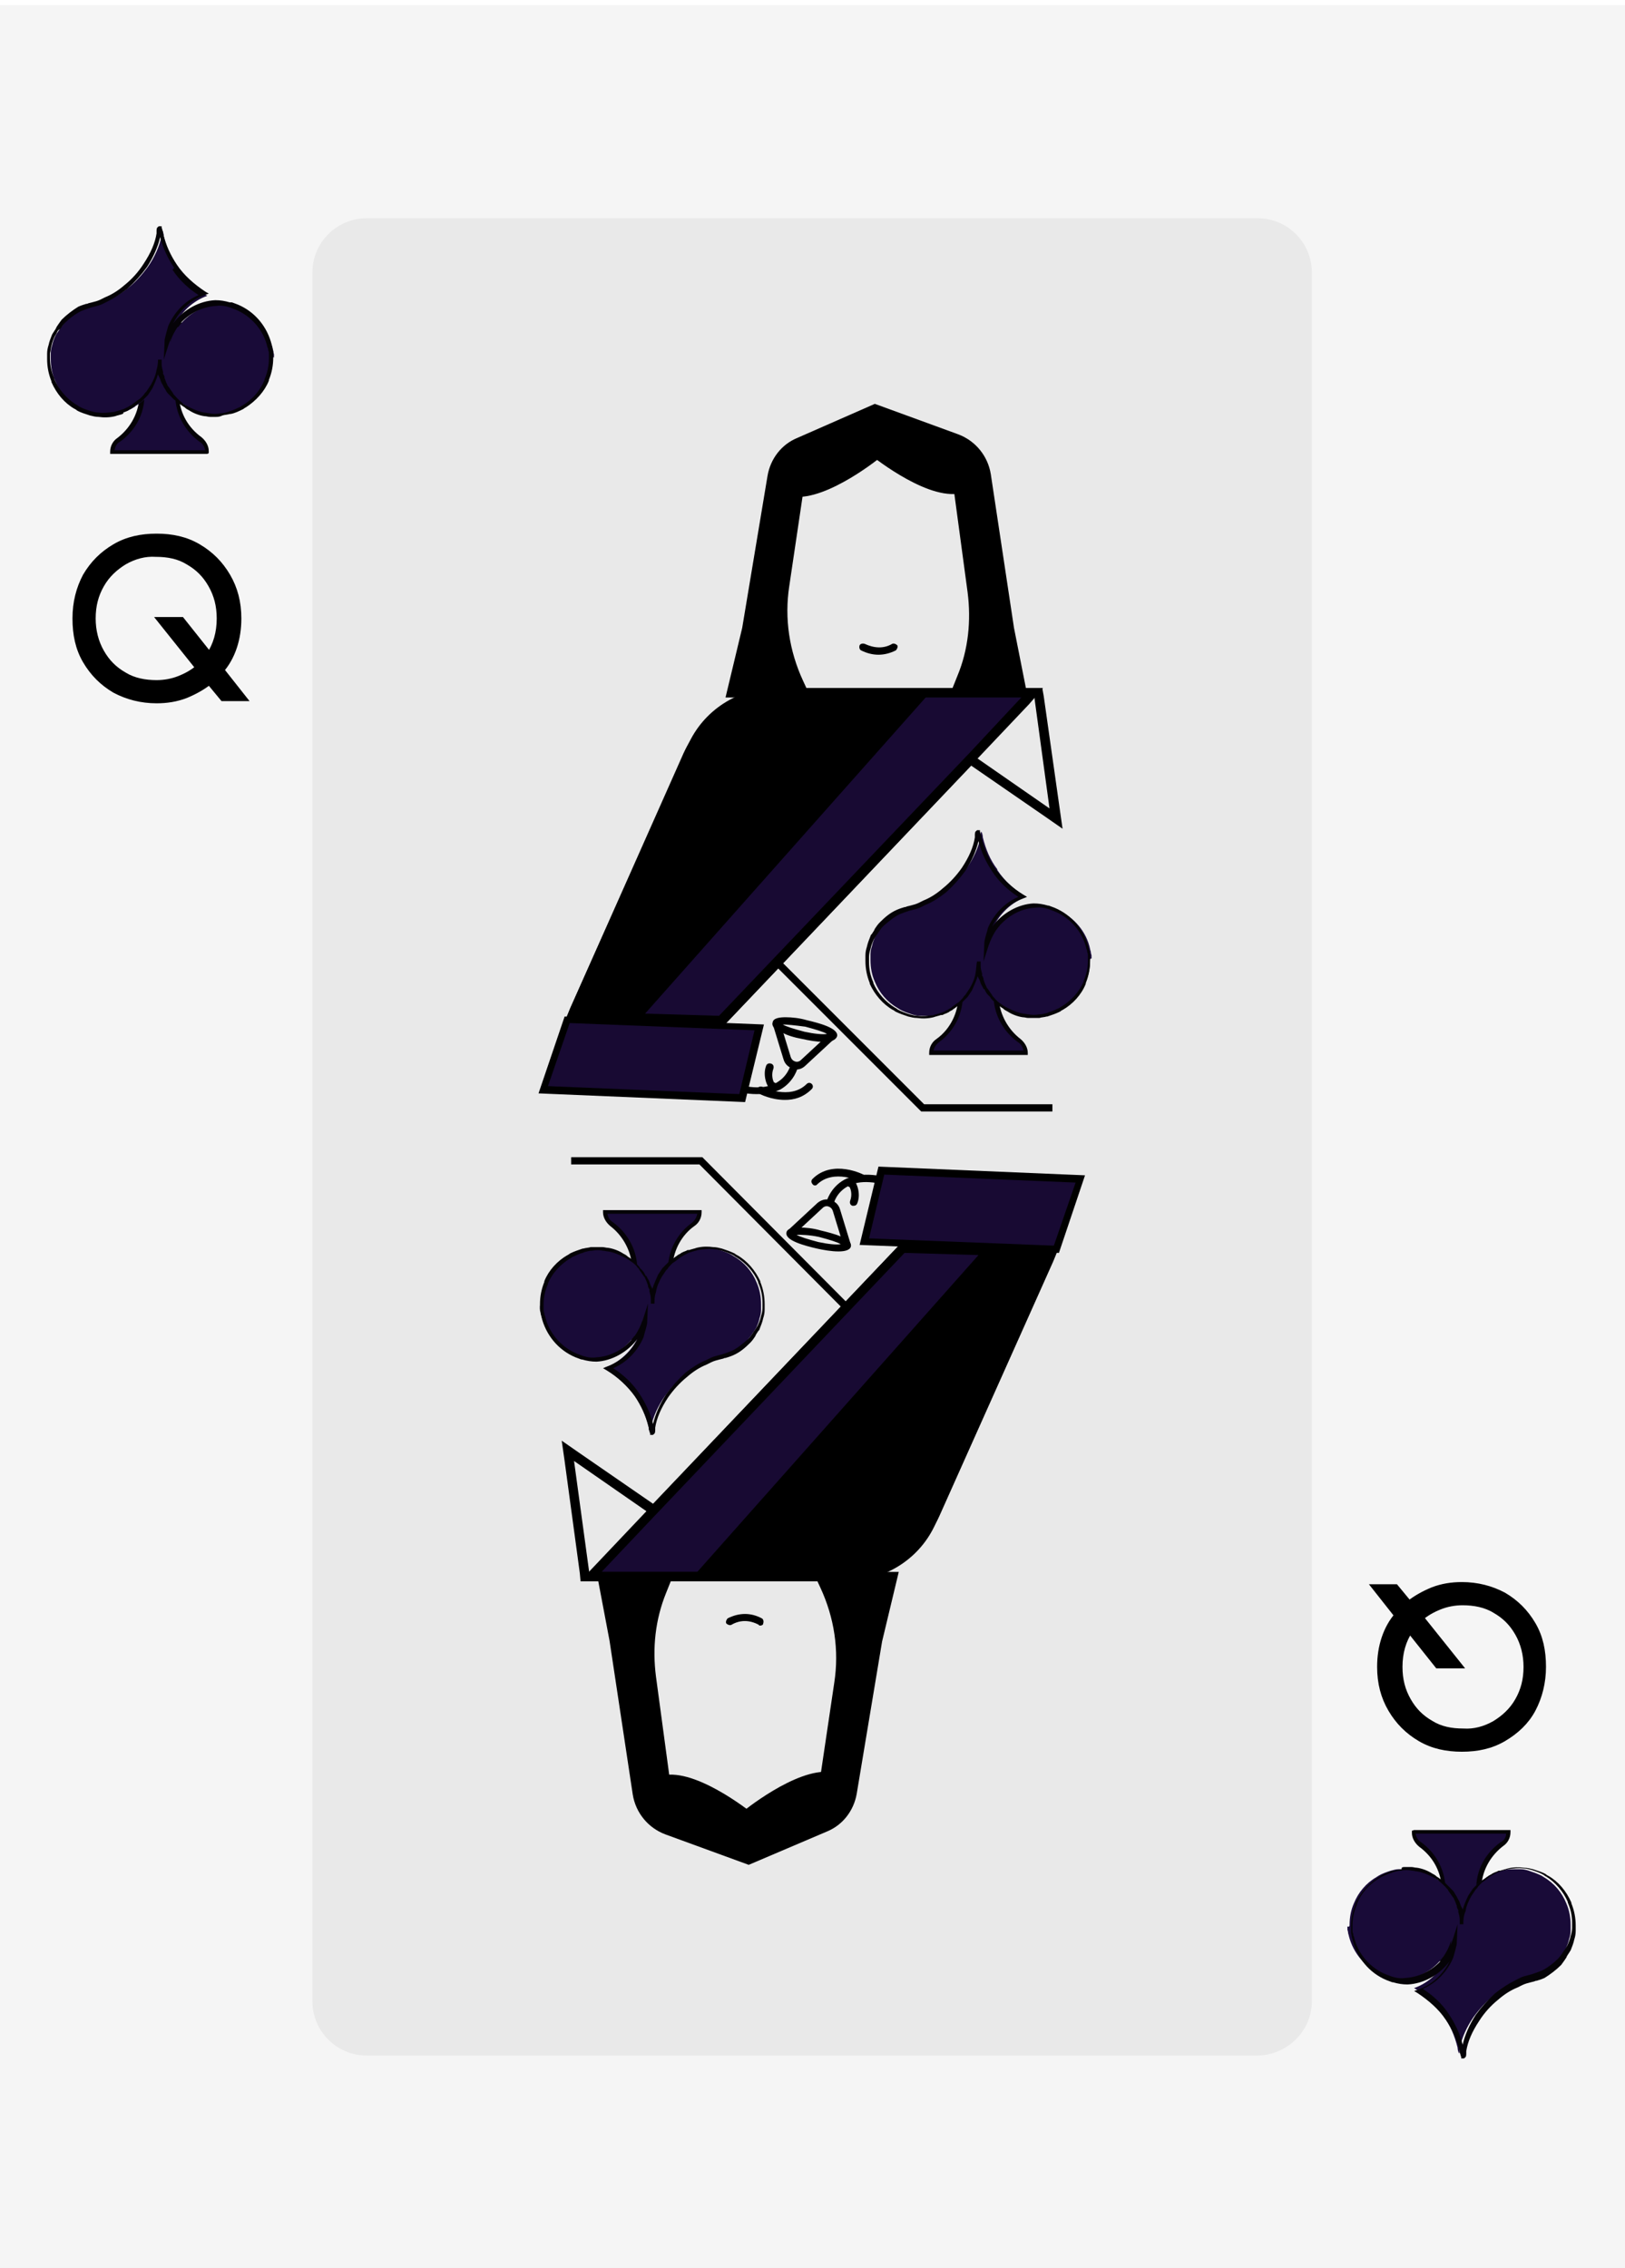 <?xml version="1.0" encoding="utf-8"?>
<!-- Generator: Adobe Illustrator 25.2.0, SVG Export Plug-In . SVG Version: 6.00 Build 0)  -->
<svg version="1.1" id="Layer_1" xmlns="http://www.w3.org/2000/svg" xmlns:xlink="http://www.w3.org/1999/xlink" x="0px" y="0px"
	 viewBox="0 0 224.2 312.8" style="enable-background:new 0 0 224.2 312.8;" xml:space="preserve">
<style type="text/css">
	.st0{fill:#190B38;}
	.st1{opacity:2.000000e-02;}
	.st2{opacity:5.000000e-02;}
	.st3{stroke:#000000;stroke-miterlimit:10;}
	.st4{fill:#050307;}
</style>
<g>
	<g>
		<path d="M104.4,150.9c-1.4,0-3-0.3-4.8-1l0.4-0.9c3,1.1,5.3,1.3,7,0.4c1.7-0.9,2-2.4,2.1-2.5l1,0.2c0,0.1-0.5,2.1-2.5,3.2
			C106.6,150.7,105.6,150.9,104.4,150.9z"/>
	</g>
	<g>
		<g>
			<path d="M78.8,140.1l16.5-37c2-4.6,6.6-7.5,11.6-7.5h35.5l-43,45.2L78.8,140.1z"/>
		</g>
		<g>
			<path d="M141,96.1l-7.3,7.7l-34.5,36.3l-19.4-0.7L96,103.3c1.9-4.3,6.2-7.1,11-7.1H141 M143.9,94.9H141H107
				c-5.2,0-10,3.1-12.1,7.9L78.7,139l-0.7,1.7l1.8,0.1l19.4,0.7l0.6,0l0.4-0.4l34.5-36.3l7.3-7.7L143.9,94.9L143.9,94.9z"/>
		</g>
	</g>
	<g>
		<path d="M121.2,90.3c-0.8,0-1.6-0.2-2.4-0.6c-0.2-0.1-0.3-0.4-0.2-0.7c0.1-0.2,0.4-0.3,0.7-0.2c1.3,0.6,2.6,0.7,3.8,0
			c0.2-0.1,0.5,0,0.7,0.2c0.1,0.2,0,0.5-0.2,0.7C122.8,90.1,122,90.3,121.2,90.3z"/>
	</g>
	<g>
		<polygon points="145.2,153.3 127.1,153.3 107.2,133.4 107.9,132.7 127.5,152.3 145.2,152.3 		"/>
	</g>
	<g>
		<path d="M142.7,96.1l2.1,15.4l-11.1-7.7l-34.5,36.3l-19.4-0.7l15.7-35.1c2.2-5,7.2-8.3,12.8-8.3H142.7 M143.8,94.9h-1.1h-34.5
			c-6,0-11.4,3.5-13.9,9L78.7,139l-0.7,1.7l1.8,0.1l19.4,0.7l0.6,0l0.4-0.4l33.8-35.5l10.3,7.1l2.3,1.6l-0.4-2.8L144,96L143.8,94.9
			L143.8,94.9z"/>
	</g>
	<g>
		<polygon class="st0" points="141,96.1 133.9,103.7 99.2,140.1 89,139.8 127.8,96.1 		"/>
	</g>
	<g>
		<path d="M139.9,86.6l-3.2-21.2c-0.4-2.5-2.1-4.6-4.5-5.5l-11.5-4.2L110,60.4c-2.2,0.9-3.7,2.9-4.1,5.2l-3.5,21l-2.3,9.6l41.7,0
			L139.9,86.6z M132.1,93.2l-0.8,2h-19.9l-0.6-1.3c-1.9-4.1-2.6-8.6-1.9-13.1l1.9-12.8l10-4.8l10.8,4.4l1.9,14.1
			C134,85.6,133.6,89.6,132.1,93.2z"/>
	</g>
	<g>
		<path d="M119.8,62.5c0,0,7.5,6.2,12.3,5.6c4.9-0.7-1.4-4.5-1.4-4.5L119.8,62.5z"/>
	</g>
	<g>
		<path d="M121.7,62.9c0,0-7.5,6.2-12.3,5.6c-4.9-0.7,1.4-4.5,1.4-4.5L121.7,62.9z"/>
	</g>
	<g>
		<g>
			<polygon class="st0" points="78.2,140.6 74.9,150.3 102.4,151.5 104.7,141.7 			"/>
		</g>
		<g>
			<path d="M102.8,152l-28.5-1.2l3.6-10.6l27.5,1.1L102.8,152z M75.6,149.8l26.4,1.1l2.1-8.8l-25.5-1L75.6,149.8z"/>
		</g>
	</g>
	<g>
		<path d="M113.7,143.7c-1,0-2.1-0.2-3-0.4c-1.1-0.2-2.1-0.5-2.8-0.9c-0.7-0.3-1.5-0.7-1.3-1.4c0.1-0.6,1-0.7,1.8-0.7
			c0.8,0,1.9,0.1,2.9,0.4c1.7,0.4,4.4,1.1,4.2,2.2v0C115.3,143.5,114.6,143.7,113.7,143.7z M108,141.3c0.5,0.3,1.5,0.6,3,1
			c1.4,0.3,2.5,0.4,3.1,0.3c-0.5-0.3-1.5-0.6-3-1C109.6,141.4,108.6,141.3,108,141.3z"/>
	</g>
	<g>
		<path d="M109.9,147.5c-0.2,0-0.3,0-0.5-0.1c-0.6-0.2-1.1-0.6-1.3-1.3l-1.5-4.9l1-0.3l1.5,4.9c0.1,0.3,0.3,0.5,0.6,0.6
			c0.3,0.1,0.6,0,0.8-0.2l4.1-3.8l0.7,0.7l-4.1,3.8C110.8,147.3,110.4,147.5,109.9,147.5z"/>
	</g>
	<g>
		<path d="M106.6,150.3c-0.1,0-0.2,0-0.3-0.1c-0.5-0.3-1.1-1.9-0.6-3.2c0.1-0.3,0.4-0.4,0.7-0.3c0.3,0.1,0.4,0.4,0.3,0.7
			c-0.3,0.8-0.1,1.6,0.1,1.9c0.1,0,0.1,0,0.2,0.1c0.2,0.2,0.3,0.5,0.1,0.7C106.9,150.2,106.8,150.3,106.6,150.3z"/>
	</g>
	<g>
		<path d="M108.3,151.7c-1.9,0-3.5-0.8-3.6-0.9c-0.2-0.1-0.3-0.4-0.2-0.7c0.1-0.2,0.4-0.3,0.7-0.2c0,0,3.8,1.9,6.1-0.4
			c0.2-0.2,0.5-0.2,0.7,0c0.2,0.2,0.2,0.5,0,0.7C110.8,151.4,109.5,151.7,108.3,151.7z"/>
	</g>
	<g>
		<path d="M115,166.1l-1-0.2c0-0.1,0.5-2.1,2.5-3.2c1.9-1,4.6-0.9,7.9,0.3L124,164c-3-1.1-5.4-1.3-7-0.4
			C115.3,164.5,115,166.1,115,166.1z"/>
	</g>
	<g>
		<g>
			<path d="M81.5,217.4l43-45.2l20.6,0.7l-16.5,37c-2,4.6-6.6,7.5-11.6,7.5H81.5z"/>
		</g>
		<g>
			<path d="M124.8,172.8l19.4,0.7L128,209.7c-1.9,4.3-6.2,7.1-11,7.1H83l7.3-7.7L124.8,172.8 M124.3,171.5l-0.4,0.4l-34.5,36.3
				l-7.3,7.7l-2,2.1H83H117c5.2,0,10-3.1,12.1-7.9l16.2-36.2l0.7-1.7l-1.8-0.1l-19.4-0.7L124.3,171.5L124.3,171.5z"/>
		</g>
	</g>
	<g>
		<path d="M104.9,224.2c-0.1,0-0.2,0-0.2-0.1c-1.3-0.7-2.6-0.7-3.8,0c-0.2,0.1-0.5,0-0.7-0.2c-0.1-0.2,0-0.5,0.2-0.7
			c1.6-0.8,3.2-0.8,4.7,0c0.2,0.1,0.3,0.4,0.2,0.7C105.3,224.1,105.1,224.2,104.9,224.2z"/>
	</g>
	<g>
		<polygon points="116.1,180.3 96.5,160.6 78.8,160.6 78.8,159.6 96.9,159.6 116.8,179.6 		"/>
	</g>
	<g>
		<path d="M124.8,172.8l19.4,0.7l-15.7,35.1c-2.2,5-7.2,8.3-12.8,8.3H81.3l-2.1-15.4l11.1,7.7L124.8,172.8 M124.3,171.5l-0.4,0.4
			l-33.8,35.5l-10.3-7.1l-2.3-1.6l0.4,2.8L80,217l0.1,1.1h1.1h34.5c6,0,11.4-3.5,13.9-9l15.7-35.1l0.7-1.7l-1.8-0.1l-19.4-0.7
			L124.3,171.5L124.3,171.5z"/>
	</g>
	<g>
		<polygon class="st0" points="83,216.8 90.1,209.3 124.8,172.8 135,173.1 96.2,216.8 		"/>
	</g>
	<g>
		<path d="M84.1,226.3l3.2,21.2c0.4,2.5,2.1,4.6,4.5,5.5l11.5,4.2l10.8-4.6c2.2-0.9,3.7-2.9,4.1-5.2l3.5-21l2.3-9.6l-41.7,0
			L84.1,226.3z M91.9,219.7l0.8-2h19.9l0.6,1.3c1.9,4.1,2.6,8.6,1.9,13.1l-1.9,12.8l-10,4.8l-10.8-4.4l-1.9-14.1
			C90,227.3,90.4,223.4,91.9,219.7z"/>
	</g>
	<g>
		<path d="M104.2,250.4c0,0-7.5-6.2-12.3-5.6c-4.9,0.7,1.4,4.5,1.4,4.5L104.2,250.4z"/>
	</g>
	<g>
		<path d="M102.3,250c0,0,7.5-6.2,12.3-5.6c4.9,0.7-1.4,4.5-1.4,4.5L102.3,250z"/>
	</g>
	<g>
		<g>
			<polygon class="st0" points="145.8,172.3 149.1,162.7 121.6,161.5 119.3,171.2 			"/>
		</g>
		<g>
			<path d="M146.1,172.8l-27.5-1.1l2.6-10.8l28.5,1.2L146.1,172.8z M119.9,170.8l25.5,1l3-8.7L122,162L119.9,170.8z"/>
		</g>
	</g>
	<g>
		<path d="M115.7,172.6c-1,0-2.1-0.2-3-0.4c-1.7-0.4-4.4-1.1-4.2-2.2c0.1-0.6,1-0.7,1.8-0.7c0.8,0,1.9,0.1,2.9,0.4
			c1.7,0.4,4.4,1.1,4.2,2.2C117.3,172.4,116.6,172.6,115.7,172.6z M109.9,170.3c0.5,0.3,1.5,0.6,3,1c1.4,0.3,2.5,0.4,3.1,0.3
			c-0.5-0.3-1.5-0.6-3-1C111.6,170.3,110.5,170.3,109.9,170.3z"/>
	</g>
	<g>
		<path d="M116.4,171.9l-1.5-4.9c-0.1-0.3-0.3-0.5-0.6-0.6c-0.3-0.1-0.6,0-0.8,0.2l-4.1,3.8l-0.7-0.7l4.1-3.8
			c0.5-0.4,1.1-0.6,1.8-0.4c0.6,0.2,1.1,0.6,1.3,1.3l1.5,4.9L116.4,171.9z"/>
	</g>
	<g>
		<path d="M117.8,166.3c-0.1,0-0.1,0-0.2,0c-0.3-0.1-0.4-0.4-0.3-0.7c0.3-0.8,0.1-1.6-0.1-1.9c-0.1,0-0.1,0-0.2-0.1
			c-0.2-0.2-0.3-0.5-0.1-0.7c0.2-0.2,0.5-0.3,0.8-0.2c0.5,0.3,1.1,1.9,0.6,3.2C118.2,166.2,118,166.3,117.8,166.3z"/>
	</g>
	<g>
		<path d="M112.5,163.5c-0.1,0-0.3,0-0.4-0.2c-0.2-0.2-0.2-0.5,0-0.7c2.8-2.8,7.1-0.6,7.2-0.5c0.2,0.1,0.3,0.4,0.2,0.7
			c-0.1,0.2-0.4,0.3-0.7,0.2c0,0-3.8-1.9-6.1,0.4C112.7,163.4,112.6,163.5,112.5,163.5z"/>
	</g>
	<g>
		<g class="st1">
			<rect x="-0.2" y="0.7" width="224.4" height="312.1"/>
		</g>
		<g class="st1">
			<rect x="-0.2" y="0.7" width="224.4" height="312.1"/>
		</g>
		<g class="st2">
			<path d="M173.4,283.5H50.6c-4.2,0-7.5-3.4-7.5-7.5V37.6c0-4.2,3.4-7.5,7.5-7.5h122.9c4.2,0,7.5,3.4,7.5,7.5V276
				C181,280.1,177.6,283.5,173.4,283.5z"/>
		</g>
		<g>
			<path class="st3" d="M27.3,75.5c1.7,1,3,2.3,4,4c1,1.7,1.5,3.6,1.5,5.8c0,1.4-0.2,2.7-0.6,3.9s-1,2.3-1.8,3.2l3,3.8h-2.6
				l-1.9-2.3c-1,0.8-2.1,1.4-3.3,1.9c-1.3,0.5-2.6,0.7-4,0.7c-2.1,0-4-0.5-5.7-1.4c-1.7-1-3-2.3-4-4c-1-1.7-1.4-3.6-1.4-5.8
				s0.5-4.1,1.4-5.8c1-1.7,2.3-3,4-4c1.7-1,3.6-1.4,5.7-1.4S25.6,74.5,27.3,75.5z M17.1,77.4c-1.3,0.8-2.4,1.8-3.2,3.2
				c-0.8,1.4-1.2,2.9-1.2,4.7c0,1.7,0.4,3.3,1.2,4.7c0.8,1.4,1.8,2.4,3.2,3.2c1.3,0.8,2.9,1.1,4.5,1.1c1.1,0,2.2-0.2,3.2-0.6
				c1-0.4,1.9-0.9,2.7-1.6l-5.2-6.5h2.7l3.9,4.9c1-1.5,1.5-3.2,1.5-5.2c0-1.8-0.4-3.3-1.2-4.7c-0.8-1.4-1.8-2.4-3.2-3.2
				c-1.3-0.8-2.8-1.1-4.5-1.1C20,76.2,18.5,76.6,17.1,77.4z"/>
		</g>
		<g>
			<path class="st3" d="M196,239.7c-1.7-1-3-2.3-4-4s-1.5-3.6-1.5-5.8c0-1.4,0.2-2.7,0.6-3.9c0.4-1.2,1-2.3,1.8-3.2l-3-3.8h2.6
				l1.9,2.3c1-0.8,2.1-1.4,3.3-1.9c1.3-0.5,2.6-0.7,4-0.7c2.1,0,4,0.5,5.7,1.4c1.7,1,3,2.3,4,4s1.4,3.6,1.4,5.8
				c0,2.1-0.5,4.1-1.4,5.8s-2.3,3-4,4c-1.7,1-3.6,1.4-5.7,1.4S197.7,240.7,196,239.7z M206.3,237.8c1.3-0.8,2.4-1.8,3.2-3.2
				s1.2-2.9,1.2-4.7c0-1.7-0.4-3.3-1.2-4.7s-1.8-2.4-3.2-3.2c-1.3-0.8-2.9-1.1-4.5-1.1c-1.1,0-2.2,0.2-3.2,0.6s-1.9,0.9-2.7,1.6
				l5.2,6.5h-2.7l-3.9-4.9c-1,1.5-1.5,3.2-1.5,5.2c0,1.8,0.4,3.3,1.2,4.7s1.8,2.4,3.2,3.2c1.3,0.8,2.8,1.1,4.5,1.1
				C203.4,239,204.9,238.6,206.3,237.8z"/>
		</g>
		<g>
			<g>
				<path class="st0" d="M24.5,54.4c0,0.2,0,0.4,0,0.7c0.2,2.3,1.4,4.3,3.2,5.6c0.6,0.4,0.9,1,0.9,1.7v0H15.5v0
					c0-0.7,0.4-1.3,0.9-1.7c1.7-1.3,2.9-3.2,3.2-5.5c0-0.3,0-0.5,0-0.8c0-3-1.7-5.5-4.1-6.8v-2.7h8.3c-0.2,0.5-0.3,1-0.4,1.5
					c0,0.3-0.1,0.5-0.1,0.8c0.2-0.8,0.6-1.6,1.1-2.3h4.2v2.7C26.1,48.8,24.5,51.4,24.5,54.4z"/>
			</g>
			<g>
				<path class="st4" d="M28.6,62.6H15.2v-0.3c0-0.8,0.4-1.5,1-1.9c1.7-1.3,2.8-3.2,3-5.3c0-0.2,0-0.5,0-0.8c0-2.8-1.5-5.3-4-6.6
					l-0.1-0.1v-3.1h9l0,0.1l0.1-0.1h4.6v3.1l-0.1,0.1c-2.4,1.3-4,3.8-4,6.6c0,0.2,0,0.4,0,0.6c0.2,2.2,1.3,4.1,3.1,5.4
					c0.6,0.5,1,1.2,1,1.9v0.3L28.6,62.6z M15.8,62.1h12.5c-0.1-0.5-0.3-0.9-0.8-1.2c-1.9-1.4-3.1-3.5-3.3-5.8c0-0.2,0-0.5,0-0.7
					c0-2.9,1.6-5.6,4.1-7v-2.3h-3.8c-0.4,0.6-0.8,1.3-1,2.1l-0.7,2.3l0.2-2.4c0-0.3,0.1-0.6,0.1-0.8c0.1-0.4,0.2-0.8,0.3-1.2h-7.6
					v2.3c2.5,1.4,4.1,4.1,4.1,7c0,0.3,0,0.6,0,0.8c-0.2,2.3-1.4,4.3-3.3,5.7C16.1,61.1,15.9,61.6,15.8,62.1z"/>
			</g>
			<g>
				<path class="st0" d="M37.5,49.5c0,1.1-0.2,2.1-0.6,3c0,0,0,0,0,0c-0.6,1.5-1.7,2.8-3.1,3.6c-0.1,0.1-0.2,0.1-0.3,0.2
					c-0.5,0.3-1.1,0.5-1.7,0.7c0,0,0,0,0,0c-0.4,0.1-0.7,0.2-1.1,0.2c-0.3,0-0.5,0-0.8,0c-0.3,0-0.5,0-0.8,0h0
					c-0.2,0-0.5-0.1-0.7-0.1c-0.7-0.1-1.4-0.4-2.1-0.7c-0.2-0.1-0.4-0.2-0.6-0.4c-0.1-0.1-0.2-0.1-0.3-0.2c-0.3-0.2-0.6-0.4-0.8-0.7
					c-0.1-0.1-0.1-0.1-0.2-0.2c-0.2-0.2-0.3-0.3-0.4-0.5c-0.1-0.1-0.2-0.2-0.2-0.3c-0.2-0.2-0.3-0.4-0.4-0.6
					c-0.1-0.1-0.1-0.2-0.2-0.3c-0.1-0.2-0.2-0.5-0.3-0.7c-0.1-0.1-0.1-0.2-0.1-0.3c-0.1-0.1-0.1-0.2-0.1-0.4c0-0.1-0.1-0.2-0.1-0.2
					c0-0.1,0-0.1,0-0.2c-0.1-0.4-0.2-0.7-0.2-1.1c0-0.2,0-0.4,0-0.6c0,0.5-0.1,1-0.2,1.5c-0.2,0.8-0.5,1.5-0.9,2.2
					c-0.2,0.3-0.4,0.6-0.6,0.9c-0.1,0.1-0.1,0.1-0.2,0.2c-0.2,0.2-0.4,0.4-0.6,0.6c0,0-0.1,0.1-0.1,0.1c-0.1,0.1-0.2,0.1-0.2,0.2
					c-0.1,0-0.1,0.1-0.2,0.1c-0.2,0.2-0.4,0.3-0.7,0.5c0,0-0.1,0.1-0.1,0.1c-0.2,0.1-0.3,0.2-0.5,0.3c-0.2,0.1-0.4,0.2-0.6,0.3
					c-0.1,0-0.2,0.1-0.3,0.1c-0.1,0-0.2,0.1-0.3,0.1c-0.1,0-0.3,0.1-0.4,0.1c-0.1,0-0.2,0-0.3,0.1c-0.5,0.1-1,0.1-1.5,0.1
					c-0.3,0-0.5,0-0.8,0c-0.4,0-0.8-0.1-1.1-0.2c-0.6-0.2-1.2-0.4-1.8-0.7c-0.1-0.1-0.2-0.1-0.3-0.2c-1.4-0.8-2.5-2.1-3.1-3.6
					c0,0,0,0,0,0c-0.4-0.9-0.6-1.9-0.6-3c0-0.2,0-0.5,0-0.7c0,0,0,0,0-0.1c0-0.4,0.1-0.8,0.2-1.1c0.1-0.5,0.3-1,0.5-1.4
					c0.1-0.1,0.1-0.2,0.2-0.3c0.1-0.2,0.3-0.4,0.4-0.6c0.2-0.3,0.5-0.6,0.7-0.9c0.6-0.7,1.4-1.3,2.3-1.7c0.3-0.1,0.5-0.2,0.8-0.3
					c0.1,0,0.2-0.1,0.3-0.1c0.1,0,0.3-0.1,0.4-0.1c0,0,0,0,0,0c0.5-0.1,1-0.3,1.5-0.5c0.2-0.1,0.4-0.2,0.6-0.3c1-0.4,1.9-1,2.8-1.7
					c1-0.8,1.9-1.8,2.7-2.9c0.9-1.3,1.6-2.8,1.9-4.3c0-0.1,0-0.2,0-0.3c0-0.1,0-0.3,0.1-0.4c0,0,0,0,0,0c0,0,0,0,0,0
					c0.1,0.2,0.2,0.5,0.2,0.8c0.4,1.6,1,3.1,2,4.4c0,0,0,0,0,0.1c1,1.5,2.4,2.8,4,3.7c-2,0.7-3.7,2.3-4.6,4.3
					c-0.2,0.5-0.3,1-0.4,1.5c-0.1,0.3-0.1,0.5-0.1,0.8c0.2-0.8,0.6-1.6,1.1-2.3c1.3-1.8,3.4-3,5.6-3.1c0.7,0,1.3,0.1,2,0.3
					c0,0,0,0,0,0c0.3,0.1,0.6,0.2,0.8,0.3c2.3,1,4,3,4.6,5.4c0,0.1,0.1,0.3,0.1,0.4c0,0.2,0.1,0.4,0.1,0.5c0,0.1,0,0.2,0,0.4
					C37.5,49.2,37.5,49.4,37.5,49.5z"/>
			</g>
			<g>
				<path class="st4" d="M29.8,57.5c-0.3,0-0.5,0-0.8,0c-0.3,0-0.5-0.1-0.8-0.1c-0.7-0.1-1.5-0.4-2.1-0.8c-0.2-0.1-0.4-0.2-0.6-0.4
					c-0.1-0.1-0.2-0.1-0.3-0.2c-0.3-0.2-0.6-0.4-0.9-0.7L24,55.1c-0.2-0.2-0.3-0.3-0.5-0.5c-0.1-0.1-0.1-0.1-0.2-0.2l-0.1-0.1
					c-0.2-0.2-0.3-0.4-0.4-0.6c-0.1-0.1-0.1-0.2-0.2-0.3c-0.1-0.3-0.3-0.5-0.4-0.8c0-0.1-0.1-0.2-0.1-0.3c-0.1-0.2-0.1-0.3-0.2-0.4
					c0,0,0-0.1-0.1-0.2c0,0,0-0.1,0-0.1c-0.2,0.7-0.5,1.4-0.8,2c-0.2,0.3-0.4,0.6-0.6,0.9c0,0-0.1,0.1-0.1,0.1l-0.1,0.1
					c-0.2,0.2-0.4,0.4-0.6,0.6c-0.1,0.1-0.1,0.1-0.1,0.1c0,0-0.1,0.1-0.2,0.1l-0.3,0.2c-0.3,0.2-0.5,0.4-0.7,0.5
					c0,0-0.1,0.1-0.1,0.1c-0.2,0.1-0.4,0.2-0.5,0.3c-0.2,0.1-0.4,0.2-0.7,0.3C17.1,57,17,57,16.9,57.1l-0.3,0.1
					c-0.1,0-0.3,0.1-0.4,0.1l-0.3,0.1c-0.8,0.2-1.6,0.2-2.3,0.1c-0.4,0-0.8-0.1-1.2-0.2c-0.6-0.2-1.3-0.4-1.8-0.7l-0.1-0.1
					c-0.1,0-0.1-0.1-0.2-0.1c-1.4-0.8-2.5-2.1-3.2-3.7l0-0.1c-0.4-1-0.6-2-0.6-3.1c0-0.3,0-0.5,0-0.7c0-0.5,0.1-0.9,0.2-1.2
					c0.1-0.5,0.3-1,0.5-1.5c0.1-0.1,0.1-0.2,0.2-0.3c0.1-0.2,0.3-0.4,0.4-0.7c0.2-0.3,0.4-0.6,0.7-1c0.7-0.7,1.5-1.3,2.3-1.8
					c0.2-0.1,0.5-0.2,0.8-0.3c0.1,0,0.2-0.1,0.4-0.1c0.1,0,0.2-0.1,0.3-0.1l0.4-0.1c0.4-0.1,0.8-0.2,1.2-0.4
					c0.2-0.1,0.4-0.2,0.6-0.3c1-0.4,1.9-1,2.7-1.7c1-0.8,1.9-1.8,2.6-2.9c1-1.5,1.6-2.9,1.8-4.2c0-0.1,0-0.2,0-0.3
					c0-0.2,0-0.5,0.2-0.6l0.1-0.1l0.4,0v0.2c0.1,0.2,0.1,0.4,0.2,0.6c0,0.1,0,0.1,0,0.2c0.4,1.7,1.1,3.1,1.9,4.3l-0.2,0.2l0.2-0.2
					c1,1.5,2.4,2.7,3.9,3.7l0.5,0.3l-0.6,0.2c-1.9,0.7-3.4,2.1-4.3,3.9c1.4-1.9,3.6-3.1,5.8-3.2c0.7,0,1.3,0.1,2,0.3H32l0,0
					c0.3,0.1,0.5,0.2,0.8,0.3c2.4,1,4.1,3.1,4.7,5.6c0,0.1,0.1,0.3,0.1,0.4c0,0.2,0.1,0.4,0.1,0.5c0,0.1,0,0.2,0,0.4
					c0,0.1,0,0.3,0,0.4c0,1.1-0.2,2.1-0.6,3.1l0,0.1c-0.6,1.5-1.8,2.8-3.2,3.7c-0.1,0-0.1,0.1-0.2,0.1l-0.1,0.1
					c-0.6,0.3-1.2,0.6-1.8,0.7l-0.1,0l0,0c-0.3,0.1-0.7,0.1-1,0.2C30.3,57.5,30,57.5,29.8,57.5z M21.8,49.6l0.5,0c0,0.2,0,0.4,0,0.6
					c0,0.4,0.1,0.7,0.2,1.1c0,0.1,0,0.1,0,0.1l0,0.1c0,0.1,0,0.1,0.1,0.2c0,0.1,0.1,0.2,0.1,0.3l0,0.1c0,0.1,0.1,0.2,0.1,0.3
					c0.1,0.3,0.2,0.5,0.3,0.7c0,0.1,0.1,0.2,0.2,0.3c0.1,0.2,0.3,0.4,0.4,0.6l0.1,0.1c0,0.1,0.1,0.1,0.1,0.2
					c0.1,0.2,0.3,0.3,0.4,0.5l0.2,0.2c0.2,0.2,0.5,0.4,0.8,0.7c0.1,0.1,0.2,0.1,0.3,0.2c0.2,0.1,0.4,0.2,0.6,0.3
					c0.6,0.3,1.3,0.6,2,0.7c0.2,0,0.5,0.1,0.7,0.1c0.5,0.1,1,0.1,1.5,0c0.4,0,0.7-0.1,1.1-0.2l0.2-0.1l0,0c0.5-0.1,1-0.4,1.5-0.6
					l0.1-0.1c0.1,0,0.1-0.1,0.2-0.1c1.3-0.8,2.4-2,3-3.5l0-0.1c0.4-0.9,0.6-1.9,0.6-2.8c0-0.1,0-0.2,0-0.3c0-0.1,0-0.3,0-0.4
					c0-0.2,0-0.3-0.1-0.5c0-0.1,0-0.3-0.1-0.4c-0.5-2.3-2.2-4.3-4.4-5.2c-0.3-0.1-0.5-0.2-0.8-0.3l0,0c-0.6-0.2-1.2-0.3-1.9-0.2
					c-2,0.1-4.1,1.2-5.4,3c-0.5,0.7-0.8,1.4-1.1,2.2l-0.7,2.2l0.1-2.3c0-0.2,0-0.5,0.1-0.8c0.1-0.5,0.3-1.1,0.4-1.5
					c0.8-1.9,2.3-3.5,4.2-4.3c-1.4-0.9-2.7-2.1-3.6-3.5l0.2-0.2L24,36.9c-0.8-1.2-1.5-2.6-1.9-4.2c-0.3,1.3-0.9,2.7-1.8,4.1
					c-0.8,1.1-1.7,2.1-2.7,3c-0.9,0.7-1.8,1.3-2.8,1.8c-0.2,0.1-0.4,0.2-0.6,0.3c-0.4,0.2-0.8,0.3-1.2,0.4l-0.4,0.1
					c-0.1,0-0.2,0.1-0.3,0.1c-0.1,0-0.2,0.1-0.3,0.1c-0.3,0.1-0.5,0.2-0.8,0.3c-0.8,0.4-1.6,1-2.2,1.6c-0.3,0.3-0.5,0.6-0.7,0.9
					C8,45.5,7.9,45.7,7.8,46c-0.1,0.1-0.1,0.2-0.2,0.3c-0.2,0.4-0.4,0.9-0.5,1.4C7,48,7,48.4,6.9,48.7l0,0.1c0,0.2,0,0.4,0,0.6
					c0,1,0.2,1.9,0.6,2.8l0,0.1c0.6,1.4,1.7,2.7,3,3.5c0.1,0,0.1,0.1,0.2,0.1l0.1,0.1c0.5,0.3,1.1,0.5,1.7,0.7
					c0.4,0.1,0.7,0.2,1.1,0.2c0.7,0.1,1.4,0,2.2-0.1l0.3-0.1c0.1,0,0.3-0.1,0.4-0.1l0.3-0.1c0.1,0,0.2-0.1,0.3-0.1
					c0.2-0.1,0.4-0.2,0.6-0.3c0.2-0.1,0.3-0.2,0.5-0.3c0.1,0,0.1-0.1,0.1-0.1c0.2-0.1,0.4-0.3,0.7-0.5l0.3-0.2c0,0,0.1-0.1,0.1-0.1
					c0.1-0.1,0.1-0.1,0.1-0.1c0.2-0.2,0.4-0.4,0.5-0.6l0.1-0.1c0,0,0.1-0.1,0.1-0.1c0.2-0.3,0.4-0.6,0.6-0.9
					c0.4-0.7,0.7-1.4,0.8-2.1C21.7,50.7,21.8,50.2,21.8,49.6z"/>
			</g>
		</g>
		<g>
			<g>
				<path class="st0" d="M199.2,260.6c0-0.2,0-0.4,0-0.7c-0.2-2.3-1.4-4.3-3.2-5.6c-0.6-0.4-0.9-1-0.9-1.7v0h13.1v0
					c0,0.7-0.4,1.3-0.9,1.7c-1.7,1.3-2.9,3.2-3.2,5.5c0,0.3,0,0.5,0,0.8c0,3,1.7,5.5,4.1,6.8v2.7h-8.3c0.2-0.5,0.3-1,0.4-1.5
					c0-0.3,0.1-0.5,0.1-0.8c-0.2,0.8-0.6,1.6-1.1,2.3h-4.2v-2.7C197.5,266.2,199.2,263.6,199.2,260.6z"/>
			</g>
			<g>
				<path class="st4" d="M195.1,252.4h13.3v0.3c0,0.8-0.4,1.5-1,1.9c-1.7,1.3-2.8,3.2-3,5.3c0,0.2,0,0.5,0,0.8c0,2.8,1.5,5.3,4,6.6
					l0.1,0.1v3.1h-9l0-0.1l-0.1,0.1h-4.6v-3.1l0.1-0.1c2.4-1.3,4-3.8,4-6.6c0-0.2,0-0.4,0-0.6c-0.2-2.2-1.3-4.1-3.1-5.4
					c-0.6-0.5-1-1.2-1-1.9v-0.3L195.1,252.4z M207.8,252.9h-12.5c0.1,0.5,0.3,0.9,0.8,1.2c1.9,1.4,3.1,3.5,3.3,5.8
					c0,0.2,0,0.5,0,0.7c0,2.9-1.6,5.6-4.1,7v2.3h3.8c0.4-0.6,0.8-1.3,1-2.1l0.7-2.3l-0.2,2.4c0,0.3-0.1,0.6-0.1,0.8
					c-0.1,0.4-0.2,0.8-0.3,1.2h7.6v-2.3c-2.5-1.4-4.1-4.1-4.1-7c0-0.3,0-0.6,0-0.8c0.2-2.3,1.4-4.3,3.3-5.7
					C207.5,253.9,207.8,253.4,207.8,252.9z"/>
			</g>
			<g>
				<path class="st0" d="M186.2,265.5c0-1.1,0.2-2.1,0.6-3c0,0,0,0,0,0c0.6-1.5,1.7-2.8,3.1-3.6c0.1-0.1,0.2-0.1,0.3-0.2
					c0.5-0.3,1.1-0.5,1.7-0.7c0,0,0,0,0,0c0.4-0.1,0.7-0.2,1.1-0.2c0.3,0,0.5,0,0.8,0c0.3,0,0.5,0,0.8,0h0c0.2,0,0.5,0.1,0.7,0.1
					c0.7,0.1,1.4,0.4,2.1,0.7c0.2,0.1,0.4,0.2,0.6,0.4c0.1,0.1,0.2,0.1,0.3,0.2c0.3,0.2,0.6,0.4,0.8,0.7c0.1,0.1,0.1,0.1,0.2,0.2
					c0.2,0.2,0.3,0.3,0.4,0.5c0.1,0.1,0.2,0.2,0.2,0.3c0.2,0.2,0.3,0.4,0.4,0.6c0.1,0.1,0.1,0.2,0.2,0.3c0.1,0.2,0.2,0.5,0.3,0.7
					c0.1,0.1,0.1,0.2,0.1,0.3c0.1,0.1,0.1,0.2,0.1,0.4c0,0.1,0.1,0.2,0.1,0.2c0,0.1,0,0.1,0,0.2c0.1,0.4,0.2,0.7,0.2,1.1
					c0,0.2,0,0.4,0,0.6c0-0.5,0.1-1,0.2-1.5c0.2-0.8,0.5-1.5,0.9-2.2c0.2-0.3,0.4-0.6,0.6-0.9c0.1-0.1,0.1-0.1,0.2-0.2
					c0.2-0.2,0.4-0.4,0.6-0.6c0,0,0.1-0.1,0.1-0.1c0.1-0.1,0.2-0.1,0.2-0.2c0.1,0,0.1-0.1,0.2-0.1c0.2-0.2,0.4-0.3,0.7-0.5
					c0,0,0.1-0.1,0.1-0.1c0.2-0.1,0.3-0.2,0.5-0.3c0.2-0.1,0.4-0.2,0.6-0.3c0.1,0,0.2-0.1,0.3-0.1c0.1,0,0.2-0.1,0.3-0.1
					c0.1,0,0.3-0.1,0.4-0.1c0.1,0,0.2,0,0.3-0.1c0.5-0.1,1-0.1,1.5-0.1c0.3,0,0.5,0,0.8,0c0.4,0,0.8,0.1,1.1,0.2
					c0.6,0.2,1.2,0.4,1.8,0.7c0.1,0.1,0.2,0.1,0.3,0.2c1.4,0.8,2.5,2.1,3.1,3.6c0,0,0,0,0,0c0.4,0.9,0.6,1.9,0.6,3
					c0,0.2,0,0.5,0,0.7c0,0,0,0,0,0.1c0,0.4-0.1,0.8-0.2,1.1c-0.1,0.5-0.3,1-0.5,1.4c-0.1,0.1-0.1,0.2-0.2,0.3
					c-0.1,0.2-0.3,0.4-0.4,0.6c-0.2,0.3-0.5,0.6-0.7,0.9c-0.6,0.7-1.4,1.3-2.3,1.7c-0.3,0.1-0.5,0.2-0.8,0.3c-0.1,0-0.2,0.1-0.3,0.1
					c-0.1,0-0.3,0.1-0.4,0.1c0,0,0,0,0,0c-0.5,0.1-1,0.3-1.5,0.5c-0.2,0.1-0.4,0.2-0.6,0.3c-1,0.4-1.9,1-2.8,1.7
					c-1,0.8-1.9,1.8-2.7,2.9c-0.9,1.3-1.6,2.8-1.9,4.3c0,0.1,0,0.2,0,0.3c0,0.1,0,0.3-0.1,0.4c0,0,0,0,0,0c0,0,0,0,0,0
					c-0.1-0.2-0.2-0.5-0.2-0.8c-0.4-1.6-1-3.1-2-4.4c0,0,0,0,0-0.1c-1-1.5-2.4-2.8-4-3.7c2-0.7,3.7-2.3,4.6-4.3
					c0.2-0.5,0.3-1,0.4-1.5c0.1-0.3,0.1-0.5,0.1-0.8c-0.2,0.8-0.6,1.6-1.1,2.3c-1.3,1.8-3.4,3-5.6,3.1c-0.7,0-1.3-0.1-2-0.3
					c0,0,0,0,0,0c-0.3-0.1-0.6-0.2-0.8-0.3c-2.3-1-4-3-4.6-5.4c0-0.1-0.1-0.3-0.1-0.4c0-0.2-0.1-0.4-0.1-0.5c0-0.1,0-0.2,0-0.4
					C186.2,265.8,186.2,265.6,186.2,265.5z"/>
			</g>
			<g>
				<path class="st4" d="M193.9,257.5c0.3,0,0.5,0,0.8,0c0.3,0,0.5,0.1,0.8,0.1c0.7,0.1,1.5,0.4,2.1,0.8c0.2,0.1,0.4,0.2,0.6,0.4
					c0.1,0.1,0.2,0.1,0.3,0.2c0.3,0.2,0.6,0.4,0.9,0.7l0.2,0.2c0.2,0.2,0.3,0.3,0.5,0.5c0.1,0.1,0.1,0.1,0.2,0.2l0.1,0.1
					c0.2,0.2,0.3,0.4,0.4,0.6c0.1,0.1,0.1,0.2,0.2,0.3c0.1,0.3,0.3,0.5,0.4,0.8c0,0.1,0.1,0.2,0.1,0.3c0.1,0.2,0.1,0.3,0.2,0.4
					c0,0,0,0.1,0.1,0.2c0,0,0,0.1,0,0.1c0.2-0.7,0.5-1.4,0.8-2c0.2-0.3,0.4-0.6,0.6-0.9c0,0,0.1-0.1,0.1-0.1l0.1-0.1
					c0.2-0.2,0.4-0.4,0.6-0.6c0.1-0.1,0.1-0.1,0.1-0.1c0,0,0.1-0.1,0.2-0.1l0.3-0.2c0.3-0.2,0.5-0.4,0.7-0.5c0,0,0.1-0.1,0.1-0.1
					c0.2-0.1,0.4-0.2,0.5-0.3c0.2-0.1,0.4-0.2,0.7-0.3c0.1-0.1,0.2-0.1,0.4-0.1l0.3-0.1c0.1,0,0.3-0.1,0.4-0.1l0.3-0.1
					c0.8-0.2,1.6-0.2,2.3-0.1c0.4,0,0.8,0.1,1.2,0.2c0.6,0.2,1.3,0.4,1.8,0.7l0.1,0.1c0.1,0,0.1,0.1,0.2,0.1
					c1.4,0.8,2.5,2.1,3.2,3.7l0,0.1c0.4,1,0.6,2,0.6,3.1c0,0.3,0,0.5,0,0.7c0,0.5-0.1,0.9-0.2,1.2c-0.1,0.5-0.3,1-0.5,1.5
					c-0.1,0.1-0.1,0.2-0.2,0.3c-0.1,0.2-0.3,0.4-0.4,0.7c-0.2,0.3-0.4,0.6-0.7,1c-0.7,0.7-1.5,1.3-2.3,1.8c-0.2,0.1-0.5,0.2-0.8,0.3
					c-0.1,0-0.2,0.1-0.4,0.1c-0.1,0-0.2,0.1-0.3,0.1l-0.4,0.1c-0.4,0.1-0.8,0.2-1.2,0.4c-0.2,0.1-0.4,0.2-0.6,0.3
					c-1,0.4-1.9,1-2.7,1.7c-1,0.8-1.9,1.8-2.6,2.9c-1,1.5-1.6,2.9-1.8,4.2c0,0.1,0,0.2,0,0.3c0,0.2,0,0.5-0.2,0.6l-0.1,0.1l-0.4,0
					v-0.2c-0.1-0.2-0.1-0.4-0.2-0.6c0-0.1,0-0.1,0-0.2c-0.4-1.7-1.1-3.1-1.9-4.3l0.2-0.2l-0.2,0.2c-1-1.5-2.4-2.7-3.9-3.7l-0.5-0.3
					l0.6-0.2c1.9-0.7,3.4-2.1,4.3-3.9c-1.4,1.9-3.6,3.1-5.8,3.2c-0.7,0-1.3-0.1-2-0.3h-0.1l0,0c-0.3-0.1-0.5-0.2-0.8-0.3
					c-2.4-1-4.1-3.1-4.7-5.6c0-0.1-0.1-0.3-0.1-0.4c0-0.2-0.1-0.4-0.1-0.5c0-0.1,0-0.2,0-0.4c0-0.1,0-0.3,0-0.4
					c0-1.1,0.2-2.1,0.6-3.1l0-0.1c0.6-1.5,1.8-2.8,3.2-3.7c0.1,0,0.1-0.1,0.2-0.1l0.1-0.1c0.6-0.3,1.2-0.6,1.8-0.7l0.1,0l0,0
					c0.3-0.1,0.7-0.1,1-0.2C193.3,257.5,193.6,257.5,193.9,257.5z M201.9,265.4l-0.5,0c0-0.2,0-0.4,0-0.6c0-0.4-0.1-0.7-0.2-1.1
					c0-0.1,0-0.1,0-0.1l0-0.1c0-0.1,0-0.1-0.1-0.2c0-0.1-0.1-0.2-0.1-0.3l0-0.1c0-0.1-0.1-0.2-0.1-0.3c-0.1-0.3-0.2-0.5-0.3-0.7
					c0-0.1-0.1-0.2-0.2-0.3c-0.1-0.2-0.3-0.4-0.4-0.6l-0.1-0.1c0-0.1-0.1-0.1-0.1-0.2c-0.1-0.2-0.3-0.3-0.4-0.5l-0.2-0.2
					c-0.2-0.2-0.5-0.4-0.8-0.7c-0.1-0.1-0.2-0.1-0.3-0.2c-0.2-0.1-0.4-0.2-0.6-0.3c-0.6-0.3-1.3-0.6-2-0.7c-0.2,0-0.5-0.1-0.7-0.1
					c-0.5-0.1-1-0.1-1.5,0c-0.4,0-0.7,0.1-1.1,0.2l-0.2,0.1l0,0c-0.5,0.1-1,0.4-1.5,0.6l-0.1,0.1c-0.1,0-0.1,0.1-0.2,0.1
					c-1.3,0.8-2.4,2-3,3.5l0,0.1c-0.4,0.9-0.6,1.9-0.6,2.8c0,0.1,0,0.2,0,0.3c0,0.1,0,0.3,0,0.4c0,0.2,0,0.3,0.1,0.5
					c0,0.1,0,0.3,0.1,0.4c0.5,2.3,2.2,4.3,4.4,5.2c0.3,0.1,0.5,0.2,0.8,0.3l0,0c0.6,0.2,1.2,0.3,1.9,0.2c2-0.1,4.1-1.2,5.4-3
					c0.5-0.7,0.8-1.4,1.1-2.2l0.7-2.2l-0.1,2.3c0,0.2,0,0.5-0.1,0.8c-0.1,0.5-0.3,1.1-0.4,1.5c-0.8,1.9-2.3,3.5-4.2,4.3
					c1.4,0.9,2.7,2.1,3.6,3.5l-0.2,0.2l0.2-0.2c0.8,1.2,1.5,2.6,1.9,4.2c0.3-1.3,0.9-2.7,1.8-4.1c0.8-1.1,1.7-2.1,2.7-3
					c0.9-0.7,1.8-1.3,2.8-1.8c0.2-0.1,0.4-0.2,0.6-0.3c0.4-0.2,0.8-0.3,1.2-0.4l0.4-0.1c0.1,0,0.2-0.1,0.3-0.1
					c0.1,0,0.2-0.1,0.3-0.1c0.3-0.1,0.5-0.2,0.8-0.3c0.8-0.4,1.6-1,2.2-1.6c0.3-0.3,0.5-0.6,0.7-0.9c0.1-0.2,0.3-0.4,0.4-0.6
					c0.1-0.1,0.1-0.2,0.2-0.3c0.2-0.4,0.4-0.9,0.5-1.4c0.1-0.3,0.2-0.7,0.2-1.1l0-0.1c0-0.2,0-0.4,0-0.6c0-1-0.2-1.9-0.6-2.8l0-0.1
					c-0.6-1.4-1.7-2.7-3-3.5c-0.1,0-0.1-0.1-0.2-0.1l-0.1-0.1c-0.5-0.3-1.1-0.5-1.7-0.7c-0.4-0.1-0.7-0.2-1.1-0.2
					c-0.7-0.1-1.4,0-2.2,0.1l-0.3,0.1c-0.1,0-0.3,0.1-0.4,0.1l-0.3,0.1c-0.1,0-0.2,0.1-0.3,0.1c-0.2,0.1-0.4,0.2-0.6,0.3
					c-0.2,0.1-0.3,0.2-0.5,0.3c-0.1,0-0.1,0.1-0.1,0.1c-0.2,0.1-0.4,0.3-0.7,0.5l-0.3,0.2c0,0-0.1,0.1-0.1,0.1
					c-0.1,0.1-0.1,0.1-0.1,0.1c-0.2,0.2-0.4,0.4-0.5,0.6l-0.1,0.1c0,0-0.1,0.1-0.1,0.1c-0.2,0.3-0.4,0.6-0.6,0.9
					c-0.4,0.7-0.7,1.4-0.8,2.1C201.9,264.3,201.9,264.8,201.9,265.4z"/>
			</g>
		</g>
	</g>
	<g>
		<g>
			<path class="st0" d="M87.6,175.1c0-0.2,0-0.4,0-0.7c-0.2-2.3-1.4-4.3-3.2-5.6c-0.6-0.4-0.9-1-0.9-1.7v0h13v0
				c0,0.7-0.4,1.3-0.9,1.7c-1.7,1.3-2.9,3.2-3.1,5.4c0,0.3,0,0.5,0,0.8c0,2.9,1.7,5.5,4.1,6.8v2.7h-8.2c0.2-0.5,0.3-1,0.4-1.5
				c0-0.3,0.1-0.5,0.1-0.8c-0.2,0.8-0.6,1.6-1.1,2.3h-4.2v-2.7C85.9,180.6,87.6,178,87.6,175.1z"/>
		</g>
		<g>
			<path class="st4" d="M83.5,166.9h13.3v0.3c0,0.8-0.4,1.5-1,1.9c-1.7,1.2-2.8,3.2-3,5.3c0,0.2,0,0.5,0,0.7c0,2.8,1.5,5.3,3.9,6.5
				l0.1,0.1v3.1h-8.9l0-0.1l-0.1,0.1h-4.6v-3.1l0.1-0.1c2.4-1.3,3.9-3.8,3.9-6.5c0-0.2,0-0.4,0-0.6c-0.2-2.1-1.3-4.1-3-5.4
				c-0.6-0.5-1-1.2-1-1.9v-0.3L83.5,166.9z M96.2,167.4H83.8c0.1,0.5,0.3,0.9,0.8,1.2c1.9,1.4,3.1,3.5,3.3,5.8c0,0.2,0,0.5,0,0.7
				c0,2.9-1.6,5.5-4.1,6.9v2.3h3.8c0.4-0.6,0.8-1.3,1-2.1l0.7-2.3l-0.2,2.4c0,0.3-0.1,0.6-0.1,0.8c-0.1,0.4-0.2,0.8-0.3,1.1h7.6V182
				c-2.5-1.4-4.1-4-4.1-6.9c0-0.3,0-0.6,0-0.8c0.2-2.2,1.4-4.3,3.2-5.6C95.9,168.3,96.1,167.9,96.2,167.4z"/>
		</g>
		<g>
			<path class="st0" d="M74.7,179.9c0-1.1,0.2-2.1,0.6-3c0,0,0,0,0,0c0.6-1.5,1.7-2.7,3.1-3.6c0.1-0.1,0.2-0.1,0.3-0.2
				c0.5-0.3,1.1-0.5,1.7-0.7c0,0,0,0,0,0c0.4-0.1,0.7-0.2,1.1-0.2c0.3,0,0.5,0,0.8,0c0.3,0,0.5,0,0.8,0h0c0.2,0,0.5,0.1,0.7,0.1
				c0.7,0.1,1.4,0.4,2.1,0.7c0.2,0.1,0.4,0.2,0.6,0.4c0.1,0.1,0.2,0.1,0.3,0.2c0.3,0.2,0.6,0.4,0.8,0.7c0.1,0.1,0.1,0.1,0.2,0.2
				c0.2,0.2,0.3,0.3,0.4,0.5c0.1,0.1,0.2,0.2,0.2,0.3c0.2,0.2,0.3,0.4,0.4,0.6c0.1,0.1,0.1,0.2,0.2,0.3c0.1,0.2,0.2,0.5,0.3,0.7
				c0.1,0.1,0.1,0.2,0.1,0.3c0.1,0.1,0.1,0.2,0.1,0.4c0,0.1,0.1,0.2,0.1,0.2c0,0.1,0,0.1,0,0.2c0.1,0.4,0.2,0.7,0.2,1.1
				c0,0.2,0,0.4,0,0.6c0-0.5,0.1-1,0.2-1.5c0.2-0.8,0.5-1.5,0.9-2.2c0.2-0.3,0.4-0.6,0.6-0.9c0.1-0.1,0.1-0.1,0.2-0.2
				c0.2-0.2,0.4-0.4,0.5-0.6c0,0,0.1-0.1,0.1-0.1c0.1-0.1,0.2-0.1,0.2-0.2c0.1,0,0.1-0.1,0.2-0.1c0.2-0.2,0.4-0.3,0.7-0.5
				c0,0,0.1-0.1,0.1-0.1c0.2-0.1,0.3-0.2,0.5-0.3c0.2-0.1,0.4-0.2,0.6-0.3c0.1,0,0.2-0.1,0.3-0.1c0.1,0,0.2-0.1,0.3-0.1
				c0.1,0,0.3-0.1,0.4-0.1c0.1,0,0.2,0,0.3-0.1c0.5-0.1,1-0.1,1.5-0.1c0.3,0,0.5,0,0.8,0c0.4,0,0.8,0.1,1.1,0.2
				c0.6,0.2,1.2,0.4,1.7,0.7c0.1,0.1,0.2,0.1,0.3,0.2c1.4,0.8,2.5,2.1,3.1,3.6c0,0,0,0,0,0c0.4,0.9,0.6,1.9,0.6,3c0,0.2,0,0.5,0,0.7
				c0,0,0,0,0,0.1c0,0.4-0.1,0.8-0.2,1.1c-0.1,0.5-0.3,1-0.5,1.4c-0.1,0.1-0.1,0.2-0.2,0.3c-0.1,0.2-0.3,0.4-0.4,0.6
				c-0.2,0.3-0.5,0.6-0.7,0.9c-0.6,0.7-1.4,1.3-2.2,1.7c-0.3,0.1-0.5,0.2-0.8,0.3c-0.1,0-0.2,0.1-0.3,0.1c-0.1,0-0.3,0.1-0.4,0.1
				c0,0,0,0,0,0c-0.5,0.1-1,0.3-1.5,0.5c-0.2,0.1-0.4,0.2-0.6,0.3c-1,0.4-1.9,1-2.8,1.7c-1,0.8-1.9,1.8-2.7,2.9
				c-0.9,1.3-1.6,2.8-1.9,4.3c0,0.1,0,0.2,0,0.3c0,0.1,0,0.3-0.1,0.4c0,0,0,0,0,0c0,0,0,0,0,0c-0.1-0.2-0.2-0.5-0.2-0.8
				c-0.4-1.6-1-3.1-2-4.4c0,0,0,0,0-0.1c-1-1.5-2.4-2.8-4-3.7c2-0.7,3.7-2.3,4.6-4.3c0.2-0.5,0.3-1,0.4-1.5c0.1-0.3,0.1-0.5,0.1-0.8
				c-0.2,0.8-0.6,1.6-1.1,2.3c-1.3,1.8-3.3,3-5.5,3.1c-0.7,0-1.3-0.1-2-0.3c0,0,0,0,0,0c-0.3-0.1-0.6-0.2-0.8-0.3
				c-2.3-1-4-3-4.5-5.4c0-0.1-0.1-0.3-0.1-0.4c0-0.2-0.1-0.4-0.1-0.5c0-0.1,0-0.2,0-0.4C74.7,180.2,74.7,180,74.7,179.9z"/>
		</g>
		<g>
			<path class="st4" d="M82.3,172c0.3,0,0.5,0,0.8,0c0.3,0,0.5,0.1,0.8,0.1c0.7,0.1,1.5,0.4,2.1,0.8c0.2,0.1,0.4,0.2,0.6,0.4
				c0.1,0.1,0.2,0.1,0.3,0.2c0.3,0.2,0.6,0.4,0.8,0.7l0.2,0.2c0.2,0.2,0.3,0.3,0.4,0.5c0.1,0.1,0.1,0.1,0.2,0.2l0.1,0.1
				c0.2,0.2,0.3,0.4,0.4,0.6c0,0.1,0.1,0.2,0.2,0.2c0.1,0.3,0.3,0.5,0.4,0.8c0,0.1,0.1,0.2,0.1,0.3c0.1,0.2,0.1,0.3,0.2,0.4
				c0,0,0,0.1,0.1,0.2c0,0,0,0.1,0,0.1c0.2-0.7,0.5-1.3,0.8-2c0.2-0.3,0.4-0.6,0.6-0.9c0,0,0.1-0.1,0.1-0.1l0.1-0.1
				c0.2-0.2,0.4-0.4,0.6-0.6c0.1-0.1,0.1-0.1,0.1-0.1c0,0,0.1-0.1,0.1-0.1l0.3-0.2c0.3-0.2,0.5-0.4,0.7-0.5c0,0,0.1-0.1,0.1-0.1
				c0.2-0.1,0.4-0.2,0.5-0.3c0.2-0.1,0.4-0.2,0.7-0.3c0.1-0.1,0.2-0.1,0.4-0.1l0.3-0.1c0.1,0,0.3-0.1,0.4-0.1l0.3-0.1
				c0.8-0.2,1.6-0.2,2.3-0.1c0.4,0,0.8,0.1,1.2,0.2c0.6,0.2,1.2,0.4,1.8,0.7l0.1,0.1c0.1,0,0.1,0.1,0.2,0.1c1.4,0.8,2.5,2.1,3.2,3.6
				l0,0.1c0.4,1,0.6,2,0.6,3.1c0,0.3,0,0.5,0,0.7c0,0.5-0.1,0.9-0.2,1.2c-0.1,0.5-0.3,1-0.5,1.5c0,0.1-0.1,0.2-0.2,0.3
				c-0.1,0.2-0.3,0.4-0.4,0.7c-0.2,0.3-0.4,0.6-0.7,0.9c-0.7,0.7-1.4,1.3-2.3,1.7c-0.2,0.1-0.5,0.2-0.8,0.3c-0.1,0-0.2,0.1-0.4,0.1
				c-0.1,0-0.2,0.1-0.3,0.1l-0.4,0.1c-0.4,0.1-0.8,0.2-1.2,0.4c-0.2,0.1-0.4,0.2-0.6,0.3c-1,0.4-1.9,1-2.7,1.7
				c-1,0.8-1.9,1.8-2.6,2.8c-1,1.5-1.6,2.9-1.8,4.2c0,0.1,0,0.2,0,0.3c0,0.2,0,0.5-0.2,0.6l-0.1,0.1l-0.4,0v-0.2
				c-0.1-0.2-0.1-0.4-0.2-0.6c0-0.1,0-0.1,0-0.2c-0.4-1.7-1.1-3.1-1.9-4.3l0.2-0.2l-0.2,0.2c-1-1.4-2.4-2.7-3.9-3.6l-0.5-0.3
				l0.5-0.2c1.9-0.7,3.4-2,4.3-3.9c-1.4,1.9-3.6,3.1-5.7,3.2c-0.7,0-1.3-0.1-2-0.3h-0.1l0,0c-0.3-0.1-0.5-0.2-0.8-0.3
				c-2.4-1-4.1-3.1-4.7-5.6c0-0.1-0.1-0.3-0.1-0.4c0-0.2-0.1-0.4-0.1-0.5c0-0.1,0-0.2,0-0.4c0-0.1,0-0.3,0-0.4
				c0-1.1,0.2-2.1,0.6-3.1l0-0.1c0.6-1.5,1.8-2.8,3.2-3.6c0.1,0,0.1-0.1,0.2-0.1l0.1-0.1c0.6-0.3,1.2-0.5,1.8-0.7l0.1,0l0,0
				c0.3-0.1,0.7-0.1,1-0.2C81.8,172,82.1,172,82.3,172z M90.3,179.8l-0.5,0c0-0.2,0-0.4,0-0.6c0-0.4-0.1-0.7-0.2-1.1
				c0-0.1,0-0.1,0-0.1l0-0.1c0-0.1,0-0.1-0.1-0.2c0-0.1-0.1-0.2-0.1-0.3l0-0.1c0-0.1-0.1-0.2-0.1-0.3c-0.1-0.3-0.2-0.5-0.3-0.7
				c0-0.1-0.1-0.2-0.2-0.3c-0.1-0.2-0.3-0.4-0.4-0.6l-0.1-0.1c0-0.1-0.1-0.1-0.1-0.2c-0.1-0.2-0.3-0.3-0.4-0.5l-0.2-0.2
				c-0.2-0.2-0.5-0.4-0.8-0.6c-0.1-0.1-0.2-0.1-0.3-0.2c-0.2-0.1-0.4-0.2-0.6-0.3c-0.6-0.3-1.3-0.6-2-0.7c-0.2,0-0.5-0.1-0.7-0.1
				c-0.5-0.1-1-0.1-1.5,0c-0.4,0-0.7,0.1-1.1,0.2l-0.2,0.1l0,0c-0.5,0.1-1,0.4-1.5,0.6l-0.1,0.1c-0.1,0-0.1,0.1-0.2,0.1
				c-1.3,0.8-2.4,2-3,3.4l0,0.1c-0.4,0.9-0.6,1.8-0.6,2.8c0,0.1,0,0.2,0,0.3c0,0.1,0,0.3,0,0.4c0,0.2,0,0.3,0.1,0.5
				c0,0.1,0,0.3,0.1,0.4c0.5,2.3,2.2,4.3,4.4,5.2c0.3,0.1,0.5,0.2,0.8,0.3l0,0c0.6,0.2,1.2,0.3,1.9,0.2c2-0.1,4-1.2,5.3-3
				c0.5-0.7,0.8-1.4,1.1-2.2l0.7-2.2l-0.1,2.3c0,0.2,0,0.5-0.1,0.8c-0.1,0.5-0.3,1-0.4,1.5c-0.8,1.9-2.3,3.5-4.2,4.3
				c1.4,0.9,2.7,2.1,3.6,3.5l-0.2,0.2l0.2-0.2c0.8,1.2,1.5,2.6,1.9,4.2c0.3-1.3,0.9-2.7,1.8-4.1c0.8-1.1,1.7-2.1,2.7-3
				c0.9-0.7,1.8-1.3,2.8-1.7c0.2-0.1,0.4-0.2,0.6-0.3c0.4-0.2,0.8-0.3,1.2-0.4l0.4-0.1c0.1,0,0.2-0.1,0.3-0.1c0.1,0,0.2-0.1,0.3-0.1
				c0.3-0.1,0.5-0.2,0.8-0.3c0.8-0.4,1.5-1,2.2-1.6c0.3-0.3,0.5-0.6,0.7-0.9c0.1-0.2,0.3-0.4,0.4-0.6c0.1-0.1,0.1-0.2,0.2-0.3
				c0.2-0.4,0.4-0.9,0.5-1.4c0.1-0.3,0.2-0.7,0.2-1.1l0-0.1c0-0.2,0-0.4,0-0.6c0-1-0.2-1.9-0.6-2.8l0-0.1c-0.6-1.4-1.7-2.6-3-3.4
				c-0.1,0-0.1-0.1-0.2-0.1l-0.1-0.1c-0.5-0.3-1.1-0.5-1.7-0.7c-0.4-0.1-0.7-0.2-1.1-0.2c-0.7-0.1-1.4,0-2.2,0.1l-0.3,0.1
				c-0.1,0-0.3,0.1-0.4,0.1l-0.3,0.1c-0.1,0-0.2,0.1-0.3,0.1c-0.2,0.1-0.4,0.2-0.6,0.3c-0.2,0.1-0.3,0.2-0.5,0.3
				c-0.1,0-0.1,0.1-0.1,0.1c-0.2,0.1-0.4,0.3-0.7,0.5l-0.3,0.2c0,0-0.1,0.1-0.1,0.1c-0.1,0.1-0.1,0.1-0.1,0.1
				c-0.2,0.2-0.4,0.4-0.5,0.6l-0.1,0.1c0,0-0.1,0.1-0.1,0.1c-0.2,0.3-0.4,0.6-0.6,0.9c-0.4,0.7-0.7,1.4-0.8,2.1
				C90.3,178.8,90.3,179.2,90.3,179.8z"/>
		</g>
	</g>
	<g>
		<g>
			<path class="st0" d="M137.4,137.3c0,0.2,0,0.4,0,0.7c0.2,2.3,1.4,4.3,3.2,5.6c0.6,0.4,0.9,1,0.9,1.7v0h-13v0
				c0-0.7,0.4-1.3,0.9-1.7c1.7-1.3,2.9-3.2,3.1-5.4c0-0.3,0-0.5,0-0.8c0-2.9-1.7-5.5-4.1-6.8v-2.7h8.2c-0.2,0.5-0.3,1-0.4,1.5
				c0,0.3-0.1,0.5-0.1,0.8c0.2-0.8,0.6-1.6,1.1-2.3l4.2,0v2.7C139.1,131.8,137.4,134.3,137.4,137.3z"/>
		</g>
		<g>
			<path class="st4" d="M141.5,145.5l-13.3,0v-0.3c0-0.8,0.4-1.5,1-1.9c1.7-1.2,2.8-3.2,3-5.3c0-0.2,0-0.5,0-0.7
				c0-2.8-1.5-5.3-3.9-6.5l-0.1-0.1v-3.1l8.9,0l0,0.1l0.1-0.1h4.6v3.1l-0.1,0.1c-2.4,1.3-3.9,3.8-3.9,6.5c0,0.2,0,0.4,0,0.6
				c0.2,2.1,1.3,4.1,3,5.4c0.6,0.5,1,1.2,1,1.9v0.3L141.5,145.5z M128.8,144.9h12.4c-0.1-0.5-0.3-0.9-0.8-1.2
				c-1.9-1.4-3.1-3.5-3.3-5.8c0-0.2,0-0.5,0-0.7c0-2.9,1.6-5.5,4.1-6.9v-2.3h-3.8c-0.4,0.6-0.8,1.3-1,2.1l-0.7,2.3l0.2-2.4
				c0-0.3,0.1-0.6,0.1-0.8c0.1-0.4,0.2-0.8,0.3-1.1h-7.6v2.3c2.5,1.4,4.1,4,4.1,6.9c0,0.3,0,0.6,0,0.8c-0.2,2.2-1.4,4.3-3.2,5.6
				C129.2,144,128.9,144.4,128.8,144.9z"/>
		</g>
		<g>
			<path class="st0" d="M150.4,132.4c0,1.1-0.2,2.1-0.6,3c0,0,0,0,0,0c-0.6,1.5-1.7,2.7-3.1,3.6c-0.1,0.1-0.2,0.1-0.3,0.2
				c-0.5,0.3-1.1,0.5-1.7,0.7c0,0,0,0,0,0c-0.4,0.1-0.7,0.2-1.1,0.2c-0.3,0-0.5,0-0.8,0c-0.3,0-0.5,0-0.8,0h0
				c-0.2,0-0.5-0.1-0.7-0.1c-0.7-0.1-1.4-0.4-2.1-0.7c-0.2-0.1-0.4-0.2-0.6-0.4c-0.1-0.1-0.2-0.1-0.3-0.2c-0.3-0.2-0.6-0.4-0.8-0.7
				c-0.1-0.1-0.1-0.1-0.2-0.2c-0.2-0.2-0.3-0.3-0.4-0.5c-0.1-0.1-0.2-0.2-0.2-0.3c-0.2-0.2-0.3-0.4-0.4-0.6
				c-0.1-0.1-0.1-0.2-0.2-0.3c-0.1-0.2-0.2-0.5-0.3-0.7c-0.1-0.1-0.1-0.2-0.1-0.3c-0.1-0.1-0.1-0.2-0.1-0.4c0-0.1-0.1-0.2-0.1-0.2
				c0-0.1,0-0.1,0-0.2c-0.1-0.4-0.2-0.7-0.2-1.1c0-0.2,0-0.4,0-0.6c0,0.5-0.1,1-0.2,1.5c-0.2,0.8-0.5,1.5-0.9,2.2
				c-0.2,0.3-0.4,0.6-0.6,0.9c-0.1,0.1-0.1,0.1-0.2,0.2c-0.2,0.2-0.4,0.4-0.5,0.6c0,0-0.1,0.1-0.1,0.1c-0.1,0.1-0.2,0.1-0.2,0.2
				c-0.1,0-0.1,0.1-0.2,0.1c-0.2,0.2-0.4,0.3-0.7,0.5c0,0-0.1,0.1-0.1,0.1c-0.2,0.1-0.3,0.2-0.5,0.3c-0.2,0.1-0.4,0.2-0.6,0.3
				c-0.1,0-0.2,0.1-0.3,0.1c-0.1,0-0.2,0.1-0.3,0.1c-0.1,0-0.3,0.1-0.4,0.1c-0.1,0-0.2,0-0.3,0.1c-0.5,0.1-1,0.1-1.5,0.1
				c-0.3,0-0.5,0-0.8,0c-0.4,0-0.8-0.1-1.1-0.2c-0.6-0.2-1.2-0.4-1.7-0.7c-0.1-0.1-0.2-0.1-0.3-0.2c-1.4-0.8-2.5-2.1-3.1-3.6
				c0,0,0,0,0,0c-0.4-0.9-0.6-1.9-0.6-3c0-0.2,0-0.5,0-0.7c0,0,0,0,0-0.1c0-0.4,0.1-0.8,0.2-1.1c0.1-0.5,0.3-1,0.5-1.4
				c0.1-0.1,0.1-0.2,0.2-0.3c0.1-0.2,0.3-0.4,0.4-0.6c0.2-0.3,0.5-0.6,0.7-0.9c0.6-0.7,1.4-1.3,2.2-1.7c0.3-0.1,0.5-0.2,0.8-0.3
				c0.1,0,0.2-0.1,0.3-0.1c0.1,0,0.3-0.1,0.4-0.1c0,0,0,0,0,0c0.5-0.1,1-0.3,1.5-0.5c0.2-0.1,0.4-0.2,0.6-0.3c1-0.4,1.9-1,2.8-1.7
				c1-0.8,1.9-1.8,2.7-2.9c0.9-1.3,1.6-2.8,1.9-4.3c0-0.1,0-0.2,0-0.3c0-0.1,0-0.3,0.1-0.4c0,0,0,0,0,0c0,0,0,0,0,0
				c0.1,0.2,0.2,0.5,0.2,0.8c0.4,1.6,1,3.1,2,4.4c0,0,0,0,0,0.1c1,1.5,2.4,2.8,4,3.7c-2,0.7-3.7,2.3-4.6,4.3c-0.2,0.5-0.3,1-0.4,1.5
				c-0.1,0.3-0.1,0.5-0.1,0.8c0.2-0.8,0.6-1.6,1.1-2.3c1.3-1.8,3.3-3,5.5-3.1c0.7,0,1.3,0.1,2,0.3c0,0,0,0,0,0
				c0.3,0.1,0.6,0.2,0.8,0.3c2.3,1,4,3,4.5,5.4c0,0.1,0.1,0.3,0.1,0.4c0,0.2,0.1,0.4,0.1,0.5c0,0.1,0,0.2,0,0.4
				C150.4,132.2,150.4,132.3,150.4,132.4z"/>
		</g>
		<g>
			<path class="st4" d="M142.7,140.4c-0.3,0-0.5,0-0.8,0c-0.3,0-0.5-0.1-0.8-0.1c-0.7-0.1-1.5-0.4-2.1-0.8c-0.2-0.1-0.4-0.2-0.6-0.4
				c-0.1-0.1-0.2-0.1-0.3-0.2c-0.3-0.2-0.6-0.4-0.8-0.7L137,138c-0.2-0.2-0.3-0.3-0.4-0.5c-0.1-0.1-0.1-0.1-0.2-0.2l-0.1-0.1
				c-0.2-0.2-0.3-0.4-0.4-0.6c0-0.1-0.1-0.2-0.2-0.2c-0.1-0.3-0.3-0.5-0.4-0.8c0-0.1-0.1-0.2-0.1-0.3c-0.1-0.2-0.1-0.3-0.2-0.4
				c0,0,0-0.1-0.1-0.2c0,0,0-0.1,0-0.1c-0.2,0.7-0.5,1.3-0.8,2c-0.2,0.3-0.4,0.6-0.6,0.9c0,0-0.1,0.1-0.1,0.1l-0.1,0.1
				c-0.2,0.2-0.4,0.4-0.6,0.6c-0.1,0.1-0.1,0.1-0.1,0.1c0,0-0.1,0.1-0.1,0.1l-0.3,0.2c-0.3,0.2-0.5,0.4-0.7,0.5c0,0-0.1,0.1-0.1,0.1
				c-0.2,0.1-0.4,0.2-0.5,0.3c-0.2,0.1-0.4,0.2-0.7,0.3c-0.1,0.1-0.2,0.1-0.4,0.1l-0.3,0.1c-0.1,0-0.3,0.1-0.4,0.1l-0.3,0.1
				c-0.8,0.2-1.6,0.2-2.3,0.1c-0.4,0-0.8-0.1-1.2-0.2c-0.6-0.2-1.2-0.4-1.8-0.7l-0.1-0.1c-0.1,0-0.1-0.1-0.2-0.1
				c-1.4-0.8-2.5-2.1-3.2-3.6l0-0.1c-0.4-1-0.6-2-0.6-3.1c0-0.3,0-0.5,0-0.7c0-0.5,0.1-0.9,0.2-1.2c0.1-0.5,0.3-1,0.5-1.5
				c0-0.1,0.1-0.2,0.2-0.3c0.1-0.2,0.3-0.4,0.4-0.7c0.2-0.3,0.4-0.6,0.7-0.9c0.7-0.7,1.4-1.3,2.3-1.7c0.2-0.1,0.5-0.2,0.8-0.3
				c0.1,0,0.2-0.1,0.4-0.1c0.1,0,0.2-0.1,0.3-0.1l0.4-0.1c0.4-0.1,0.8-0.2,1.2-0.4c0.2-0.1,0.4-0.2,0.6-0.3c1-0.4,1.9-1,2.7-1.7
				c1-0.8,1.9-1.8,2.6-2.8c1-1.5,1.6-2.9,1.8-4.2c0-0.1,0-0.2,0-0.3c0-0.2,0-0.5,0.2-0.6l0.1-0.1l0.4,0v0.2c0.1,0.2,0.1,0.4,0.2,0.6
				c0,0.1,0,0.1,0,0.2c0.4,1.7,1.1,3.1,1.9,4.3l-0.2,0.2l0.2-0.2c1,1.4,2.4,2.7,3.9,3.6l0.5,0.3l-0.5,0.2c-1.9,0.7-3.4,2-4.3,3.9
				c1.4-1.9,3.6-3.1,5.7-3.2c0.7,0,1.3,0.1,2,0.3h0.1l0,0c0.3,0.1,0.5,0.2,0.8,0.3c2.4,1,4.1,3.1,4.7,5.6c0,0.1,0.1,0.3,0.1,0.4
				c0,0.2,0.1,0.4,0.1,0.5c0,0.1,0,0.2,0,0.4c0,0.1,0,0.3,0,0.4c0,1.1-0.2,2.1-0.6,3.1l0,0.1c-0.6,1.5-1.8,2.8-3.2,3.6
				c-0.1,0-0.1,0.1-0.2,0.1l-0.1,0.1c-0.6,0.3-1.2,0.5-1.8,0.7l-0.1,0l0,0c-0.3,0.1-0.7,0.1-1,0.2
				C143.2,140.4,143,140.4,142.7,140.4z M134.8,132.6l0.5,0c0,0.2,0,0.4,0,0.6c0,0.4,0.1,0.7,0.2,1.1c0,0.1,0,0.1,0,0.1l0,0.1
				c0,0.1,0,0.1,0.1,0.2c0,0.1,0.1,0.2,0.1,0.3l0,0.1c0,0.1,0.1,0.2,0.1,0.3c0.1,0.3,0.2,0.5,0.3,0.7c0,0.1,0.1,0.2,0.2,0.3
				c0.1,0.2,0.3,0.4,0.4,0.6l0.1,0.1c0,0.1,0.1,0.1,0.1,0.2c0.1,0.2,0.3,0.3,0.4,0.5l0.2,0.2c0.2,0.2,0.5,0.4,0.8,0.6
				c0.1,0.1,0.2,0.1,0.3,0.2c0.2,0.1,0.4,0.2,0.6,0.3c0.6,0.3,1.3,0.6,2,0.7c0.2,0,0.5,0.1,0.7,0.1c0.5,0.1,1,0.1,1.5,0
				c0.4,0,0.7-0.1,1.1-0.2l0.2-0.1l0,0c0.5-0.1,1-0.4,1.5-0.6l0.1-0.1c0.1,0,0.1-0.1,0.2-0.1c1.3-0.8,2.4-2,3-3.4l0-0.1
				c0.4-0.9,0.6-1.8,0.6-2.8c0-0.1,0-0.2,0-0.3c0-0.1,0-0.3,0-0.4c0-0.2,0-0.3-0.1-0.5c0-0.1,0-0.3-0.1-0.4
				c-0.5-2.3-2.2-4.3-4.4-5.2c-0.3-0.1-0.5-0.2-0.8-0.3l0,0c-0.6-0.2-1.2-0.3-1.9-0.2c-2,0.1-4,1.2-5.3,3c-0.5,0.7-0.8,1.4-1.1,2.2
				l-0.7,2.2l0.1-2.3c0-0.2,0-0.5,0.1-0.8c0.1-0.5,0.3-1,0.4-1.5c0.8-1.9,2.3-3.5,4.2-4.3c-1.4-0.9-2.7-2.1-3.6-3.5l0.2-0.2
				l-0.2,0.2c-0.8-1.2-1.5-2.6-1.9-4.2c-0.3,1.3-0.9,2.7-1.8,4.1c-0.8,1.1-1.7,2.1-2.7,3c-0.9,0.7-1.8,1.3-2.8,1.7
				c-0.2,0.1-0.4,0.2-0.6,0.3c-0.4,0.2-0.8,0.3-1.2,0.4l-0.4,0.1c-0.1,0-0.2,0.1-0.3,0.1c-0.1,0-0.2,0.1-0.3,0.1
				c-0.3,0.1-0.5,0.2-0.8,0.3c-0.8,0.4-1.5,1-2.2,1.6c-0.3,0.3-0.5,0.6-0.7,0.9c-0.1,0.2-0.3,0.4-0.4,0.6c-0.1,0.1-0.1,0.2-0.2,0.3
				c-0.2,0.4-0.4,0.9-0.5,1.4c-0.1,0.3-0.2,0.7-0.2,1.1l0,0.1c0,0.2,0,0.4,0,0.6c0,1,0.2,1.9,0.6,2.8l0,0.1c0.6,1.4,1.7,2.6,3,3.4
				c0.1,0,0.1,0.1,0.2,0.1l0.1,0.1c0.5,0.3,1.1,0.5,1.7,0.7c0.4,0.1,0.7,0.2,1.1,0.2c0.7,0.1,1.4,0,2.2-0.1l0.3-0.1
				c0.1,0,0.3-0.1,0.4-0.1l0.3-0.1c0.1,0,0.2-0.1,0.3-0.1c0.2-0.1,0.4-0.2,0.6-0.3c0.2-0.1,0.3-0.2,0.5-0.3c0.1,0,0.1-0.1,0.1-0.1
				c0.2-0.1,0.4-0.3,0.7-0.5l0.3-0.2c0,0,0.1-0.1,0.1-0.1c0.1-0.1,0.1-0.1,0.1-0.1c0.2-0.2,0.4-0.4,0.5-0.6l0.1-0.1
				c0,0,0.1-0.1,0.1-0.1c0.2-0.3,0.4-0.6,0.6-0.9c0.4-0.7,0.7-1.4,0.8-2.1C134.7,133.6,134.7,133.1,134.8,132.6z"/>
		</g>
	</g>
</g>
</svg>
